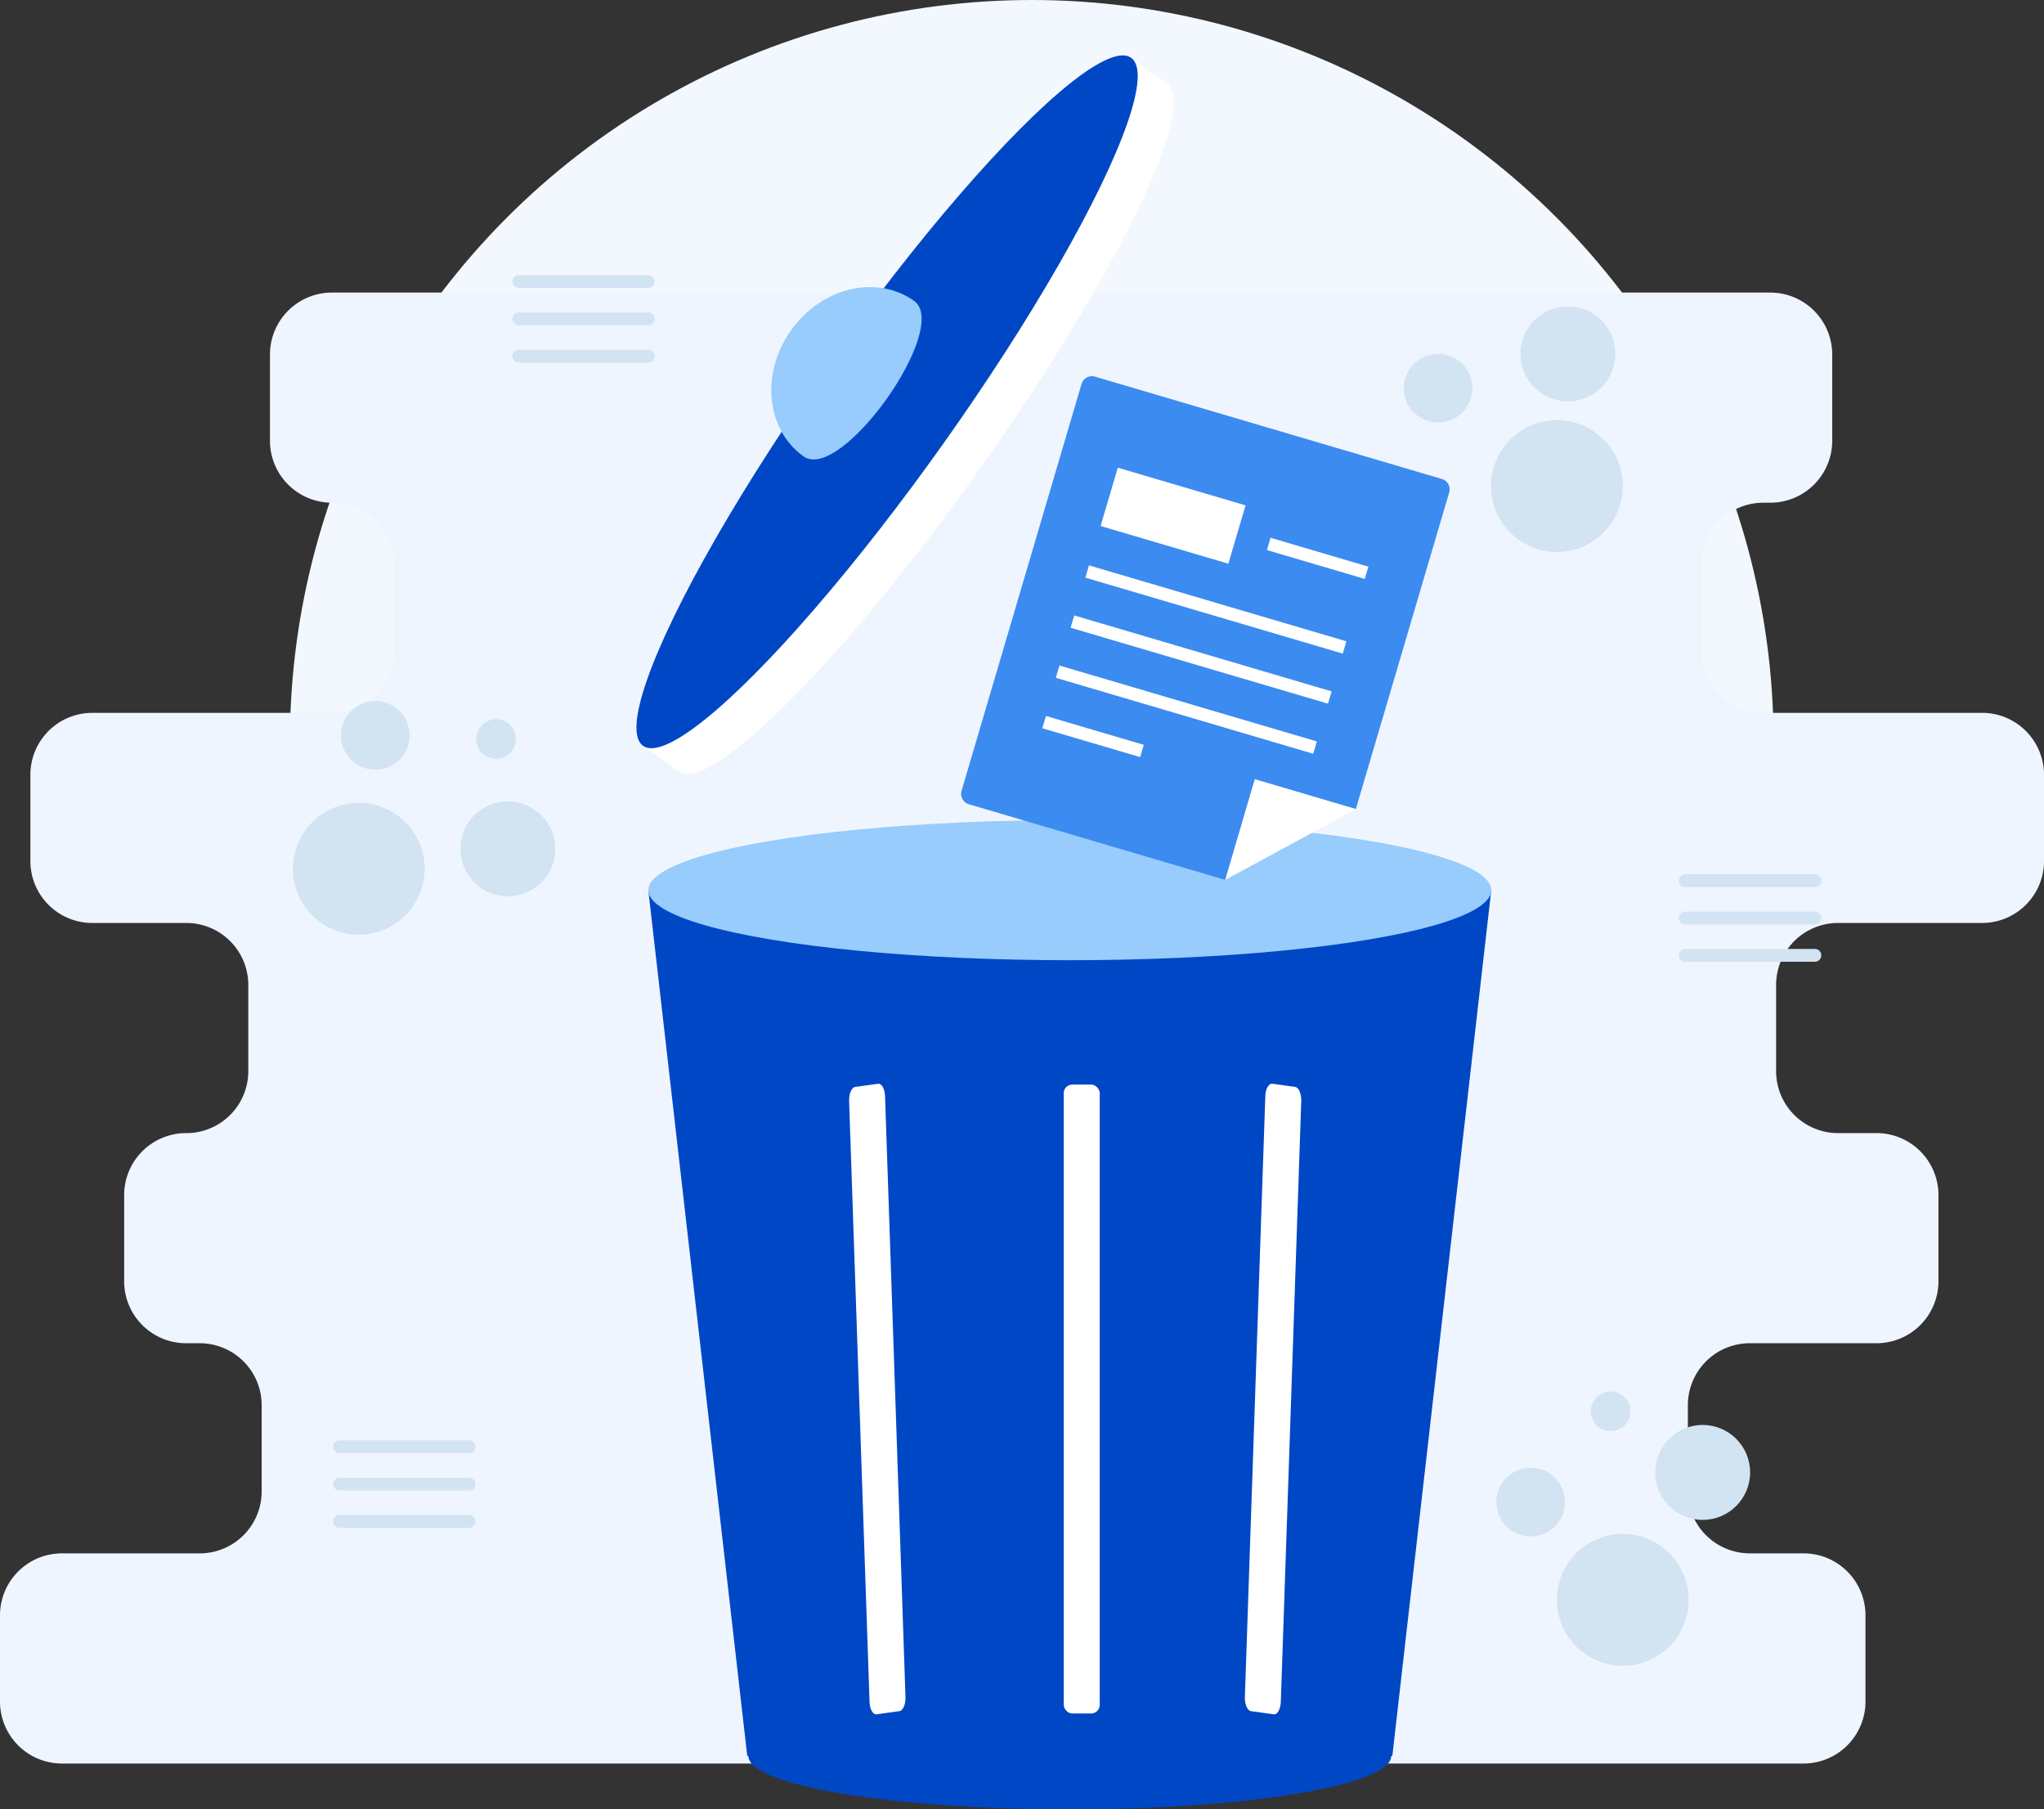 <svg xmlns="http://www.w3.org/2000/svg" width="478.359" height="423.332" viewBox="0 0 478.359 423.332">
  <rect x="0" y="0" width="478.359" height="423.332" fill="#333333" stroke="none"/>
  <g id="deletepop" transform="translate(-85.82 -44.334)">
    <circle id="Ellipse_334" data-name="Ellipse 334" cx="173.618" cy="173.618" r="173.618" transform="translate(153.661 44.334)" fill="#f3f8ff"/>
    <path id="Path_91841" data-name="Path 91841" d="M564.18,245.782V225.616a14.5,14.5,0,0,0-14.5-14.5H498.5a14.5,14.5,0,0,1-14.5-14.5V176.452a14.5,14.5,0,0,1,14.5-14.5h1.616a14.5,14.5,0,0,0,14.5-14.5V127.287a14.5,14.5,0,0,0-14.5-14.5H163.5a14.5,14.5,0,0,0-14.5,14.5v20.166a14.5,14.5,0,0,0,14.5,14.5h0a14.5,14.5,0,0,1,14.5,14.5v20.166a14.5,14.5,0,0,1-14.5,14.5h-56.07a14.5,14.5,0,0,0-14.5,14.5v20.165a14.5,14.5,0,0,0,14.5,14.5h22a14.5,14.5,0,0,1,14.5,14.5v20.166a14.5,14.5,0,0,1-14.5,14.5h-.053a14.5,14.5,0,0,0-14.5,14.5V344.11a14.5,14.5,0,0,0,14.5,14.5h3.183a14.5,14.5,0,0,1,14.5,14.5v20.166a14.5,14.5,0,0,1-14.5,14.5h-32.24a14.5,14.5,0,0,0-14.5,14.5v20.166a14.5,14.5,0,0,0,14.5,14.5H507.9a14.5,14.5,0,0,0,14.5-14.5V422.273a14.5,14.5,0,0,0-14.5-14.5H495.332a14.5,14.5,0,0,1-14.5-14.5V373.109a14.5,14.5,0,0,1,14.5-14.5h29.643a14.5,14.5,0,0,0,14.5-14.5V323.945a14.5,14.5,0,0,0-14.5-14.5h-8.992a14.5,14.5,0,0,1-14.5-14.5V274.78a14.5,14.5,0,0,1,14.5-14.5h33.7a14.5,14.5,0,0,0,14.5-14.5Z" fill="#eff5ff"/>
    <line id="Line_12" data-name="Line 12" x2="30.321" transform="translate(263.789 261.065)" fill="none" stroke="#ee781d" stroke-miterlimit="10" stroke-width="3"/>
    <line id="Line_13" data-name="Line 13" x2="30.321" transform="translate(263.789 269.804)" fill="none" stroke="#ee781d" stroke-miterlimit="10" stroke-width="3"/>
    <line id="Line_14" data-name="Line 14" x2="30.321" transform="translate(263.789 278.543)" fill="none" stroke="#ee781d" stroke-miterlimit="10" stroke-width="3"/>
    <line id="Line_15" data-name="Line 15" x2="30.321" transform="translate(207.224 110.193)" fill="none" stroke="#d2e3f2" stroke-linecap="round" stroke-miterlimit="10" stroke-width="3"/>
    <line id="Line_16" data-name="Line 16" x2="30.321" transform="translate(207.224 118.932)" fill="none" stroke="#d2e3f2" stroke-linecap="round" stroke-miterlimit="10" stroke-width="3"/>
    <line id="Line_17" data-name="Line 17" x2="30.321" transform="translate(207.224 127.671)" fill="none" stroke="#d2e3f2" stroke-linecap="round" stroke-miterlimit="10" stroke-width="3"/>
    <line id="Line_18" data-name="Line 18" x2="30.321" transform="translate(480.243 250.374)" fill="none" stroke="#d2e3f2" stroke-linecap="round" stroke-miterlimit="10" stroke-width="3"/>
    <line id="Line_19" data-name="Line 19" x2="30.321" transform="translate(480.243 259.113)" fill="none" stroke="#d2e3f2" stroke-linecap="round" stroke-miterlimit="10" stroke-width="3"/>
    <line id="Line_20" data-name="Line 20" x2="30.321" transform="translate(480.243 267.852)" fill="none" stroke="#d2e3f2" stroke-linecap="round" stroke-miterlimit="10" stroke-width="3"/>
    <line id="Line_21" data-name="Line 21" x2="30.32" transform="translate(165.278 382.831)" fill="none" stroke="#d2e3f2" stroke-linecap="round" stroke-miterlimit="10" stroke-width="3"/>
    <line id="Line_22" data-name="Line 22" x2="30.32" transform="translate(165.278 391.57)" fill="none" stroke="#d2e3f2" stroke-linecap="round" stroke-miterlimit="10" stroke-width="3"/>
    <line id="Line_23" data-name="Line 23" x2="30.32" transform="translate(165.278 400.309)" fill="none" stroke="#d2e3f2" stroke-linecap="round" stroke-miterlimit="10" stroke-width="3"/>
    <circle id="Ellipse_335" data-name="Ellipse 335" cx="15.42" cy="15.42" r="15.42" transform="translate(154.368 232.176)" fill="#d2e3f2"/>
    <circle id="Ellipse_336" data-name="Ellipse 336" cx="8.032" cy="8.032" r="8.032" transform="translate(165.618 208.356)" fill="#d2e3f2"/>
    <circle id="Ellipse_337" data-name="Ellipse 337" cx="4.633" cy="4.633" r="4.633" transform="translate(197.286 212.61)" fill="#d2e3f2"/>
    <circle id="Ellipse_338" data-name="Ellipse 338" cx="11.106" cy="11.106" r="11.106" transform="translate(193.563 231.846)" fill="#d2e3f2"/>
    <circle id="Ellipse_339" data-name="Ellipse 339" cx="15.42" cy="15.42" r="15.42" transform="translate(450.19 403.236)" fill="#d2e3f2"/>
    <circle id="Ellipse_340" data-name="Ellipse 340" cx="8.032" cy="8.032" r="8.032" transform="translate(436.015 387.736)" fill="#d2e3f2"/>
    <circle id="Ellipse_341" data-name="Ellipse 341" cx="4.633" cy="4.633" r="4.633" transform="translate(458.112 369.915)" fill="#d2e3f2"/>
    <circle id="Ellipse_342" data-name="Ellipse 342" cx="11.106" cy="11.106" r="11.106" transform="translate(473.188 377.73)" fill="#d2e3f2"/>
    <circle id="Ellipse_343" data-name="Ellipse 343" cx="15.42" cy="15.42" r="15.42" transform="translate(434.766 142.629)" fill="#d2e3f2"/>
    <circle id="Ellipse_344" data-name="Ellipse 344" cx="8.032" cy="8.032" r="8.032" transform="translate(414.354 127.129)" fill="#d2e3f2"/>
    <circle id="Ellipse_345" data-name="Ellipse 345" cx="11.106" cy="11.106" r="11.106" transform="translate(441.642 116.021)" fill="#d2e3f2"/>
    <circle id="Ellipse_346" data-name="Ellipse 346" cx="15.42" cy="15.42" r="15.42" transform="translate(261.761 337.603)" fill="#ee781d"/>
    <circle id="Ellipse_347" data-name="Ellipse 347" cx="8.032" cy="8.032" r="8.032" transform="translate(247.585 322.103)" fill="#ee781d"/>
    <circle id="Ellipse_348" data-name="Ellipse 348" cx="4.633" cy="4.633" r="4.633" transform="translate(269.682 304.282)" fill="#ee781d"/>
    <circle id="Ellipse_349" data-name="Ellipse 349" cx="11.106" cy="11.106" r="11.106" transform="translate(284.758 312.098)" fill="#ee781d"/>
    <path id="Path_91842" data-name="Path 91842" d="M315.217,153.879c31.528-44.428,51.1-84.691,43.717-89.931l-8.46-6c-7.384-5.24-38.928,26.528-70.456,70.956s-51.1,84.691-43.717,89.931l8.46,6C252.146,230.074,283.689,198.307,315.217,153.879Z" fill="#fff"/>
    <ellipse id="Ellipse_350" data-name="Ellipse 350" cx="98.641" cy="16.394" rx="98.641" ry="16.394" transform="matrix(0.579, -0.816, 0.816, 0.579, 222.932, 209.343)" fill="#0047c5"/>
    <path id="Path_91843" data-name="Path 91843" d="M299.719,114.713c8.771,6.224-17.065,42.631-25.836,36.407s-10.1-19.42-2.964-29.473S290.948,108.489,299.719,114.713Z" fill="#97ccfc"/>
    <path id="Path_91844" data-name="Path 91844" d="M237.545,252.6,260.7,455.162h.251c0,6.906,33.684,12.5,75.234,12.5s75.234-5.6,75.234-12.5h.251L434.826,252.6Z" fill="#0047c5"/>
    <ellipse id="Ellipse_351" data-name="Ellipse 351" cx="98.641" cy="16.394" rx="98.641" ry="16.394" transform="translate(237.544 236.208)" fill="#97ccfc"/>
    <rect id="Rectangle_2190" data-name="Rectangle 2190" width="8.428" height="147.137" rx="2" transform="translate(334.764 298.096)" fill="#fff"/>
    <path id="Path_91845" data-name="Path 91845" d="M383.921,445.429l-5.329-.737c-.851-.118-1.493-1.6-1.434-3.318l4.784-140.582c.058-1.715.8-3.009,1.646-2.892l5.329.737c.851.118,1.493,1.6,1.434,3.318l-4.783,140.583C385.509,444.252,384.772,445.547,383.921,445.429Z" fill="#fff"/>
    <path id="Path_91846" data-name="Path 91846" d="M290.967,445.429l5.329-.737c.851-.118,1.493-1.6,1.434-3.318l-4.783-140.582c-.058-1.715-.8-3.009-1.646-2.892l-5.329.737c-.851.118-1.493,1.6-1.434,3.318l4.783,140.583C289.38,444.252,290.117,445.547,290.967,445.429Z" fill="#fff"/>
    <path id="Path_91847" data-name="Path 91847" d="M379.5,226.67l-6.94,23.529-59.99-17.694a2.534,2.534,0,0,1-1.714-3.148l28.076-95.186a2.534,2.534,0,0,1,3.148-1.714L423.263,156.4a2.534,2.534,0,0,1,1.714,3.148l-21.852,74.088Z" fill="#3c8bf0"/>
    <g id="Group_779" data-name="Group 779">
      <path id="Path_91848" data-name="Path 91848" d="M372.558,250.2l6.94-23.529,23.626,6.968Z" fill="#fff"/>
      <rect id="Rectangle_2191" data-name="Rectangle 2191" width="31.171" height="14.23" transform="translate(347.42 153.757) rotate(16.433)" fill="#fff"/>
      <line id="Line_24" data-name="Line 24" x2="22.898" y2="6.754" transform="translate(382.742 171.593)" fill="none" stroke="#fff" stroke-miterlimit="10" stroke-width="3"/>
      <line id="Line_25" data-name="Line 25" x2="22.898" y2="6.753" transform="translate(330.18 213.286)" fill="none" stroke="#fff" stroke-miterlimit="10" stroke-width="3"/>
      <line id="Line_26" data-name="Line 26" x2="60.233" y2="17.766" transform="translate(340.256 178.052)" fill="none" stroke="#fff" stroke-miterlimit="10" stroke-width="3"/>
      <line id="Line_27" data-name="Line 27" x2="60.233" y2="17.766" transform="translate(336.799 189.768)" fill="none" stroke="#fff" stroke-miterlimit="10" stroke-width="3"/>
      <line id="Line_28" data-name="Line 28" x2="60.233" y2="17.766" transform="translate(333.344 201.484)" fill="none" stroke="#fff" stroke-miterlimit="10" stroke-width="3"/>
    </g>
  </g>
</svg>
